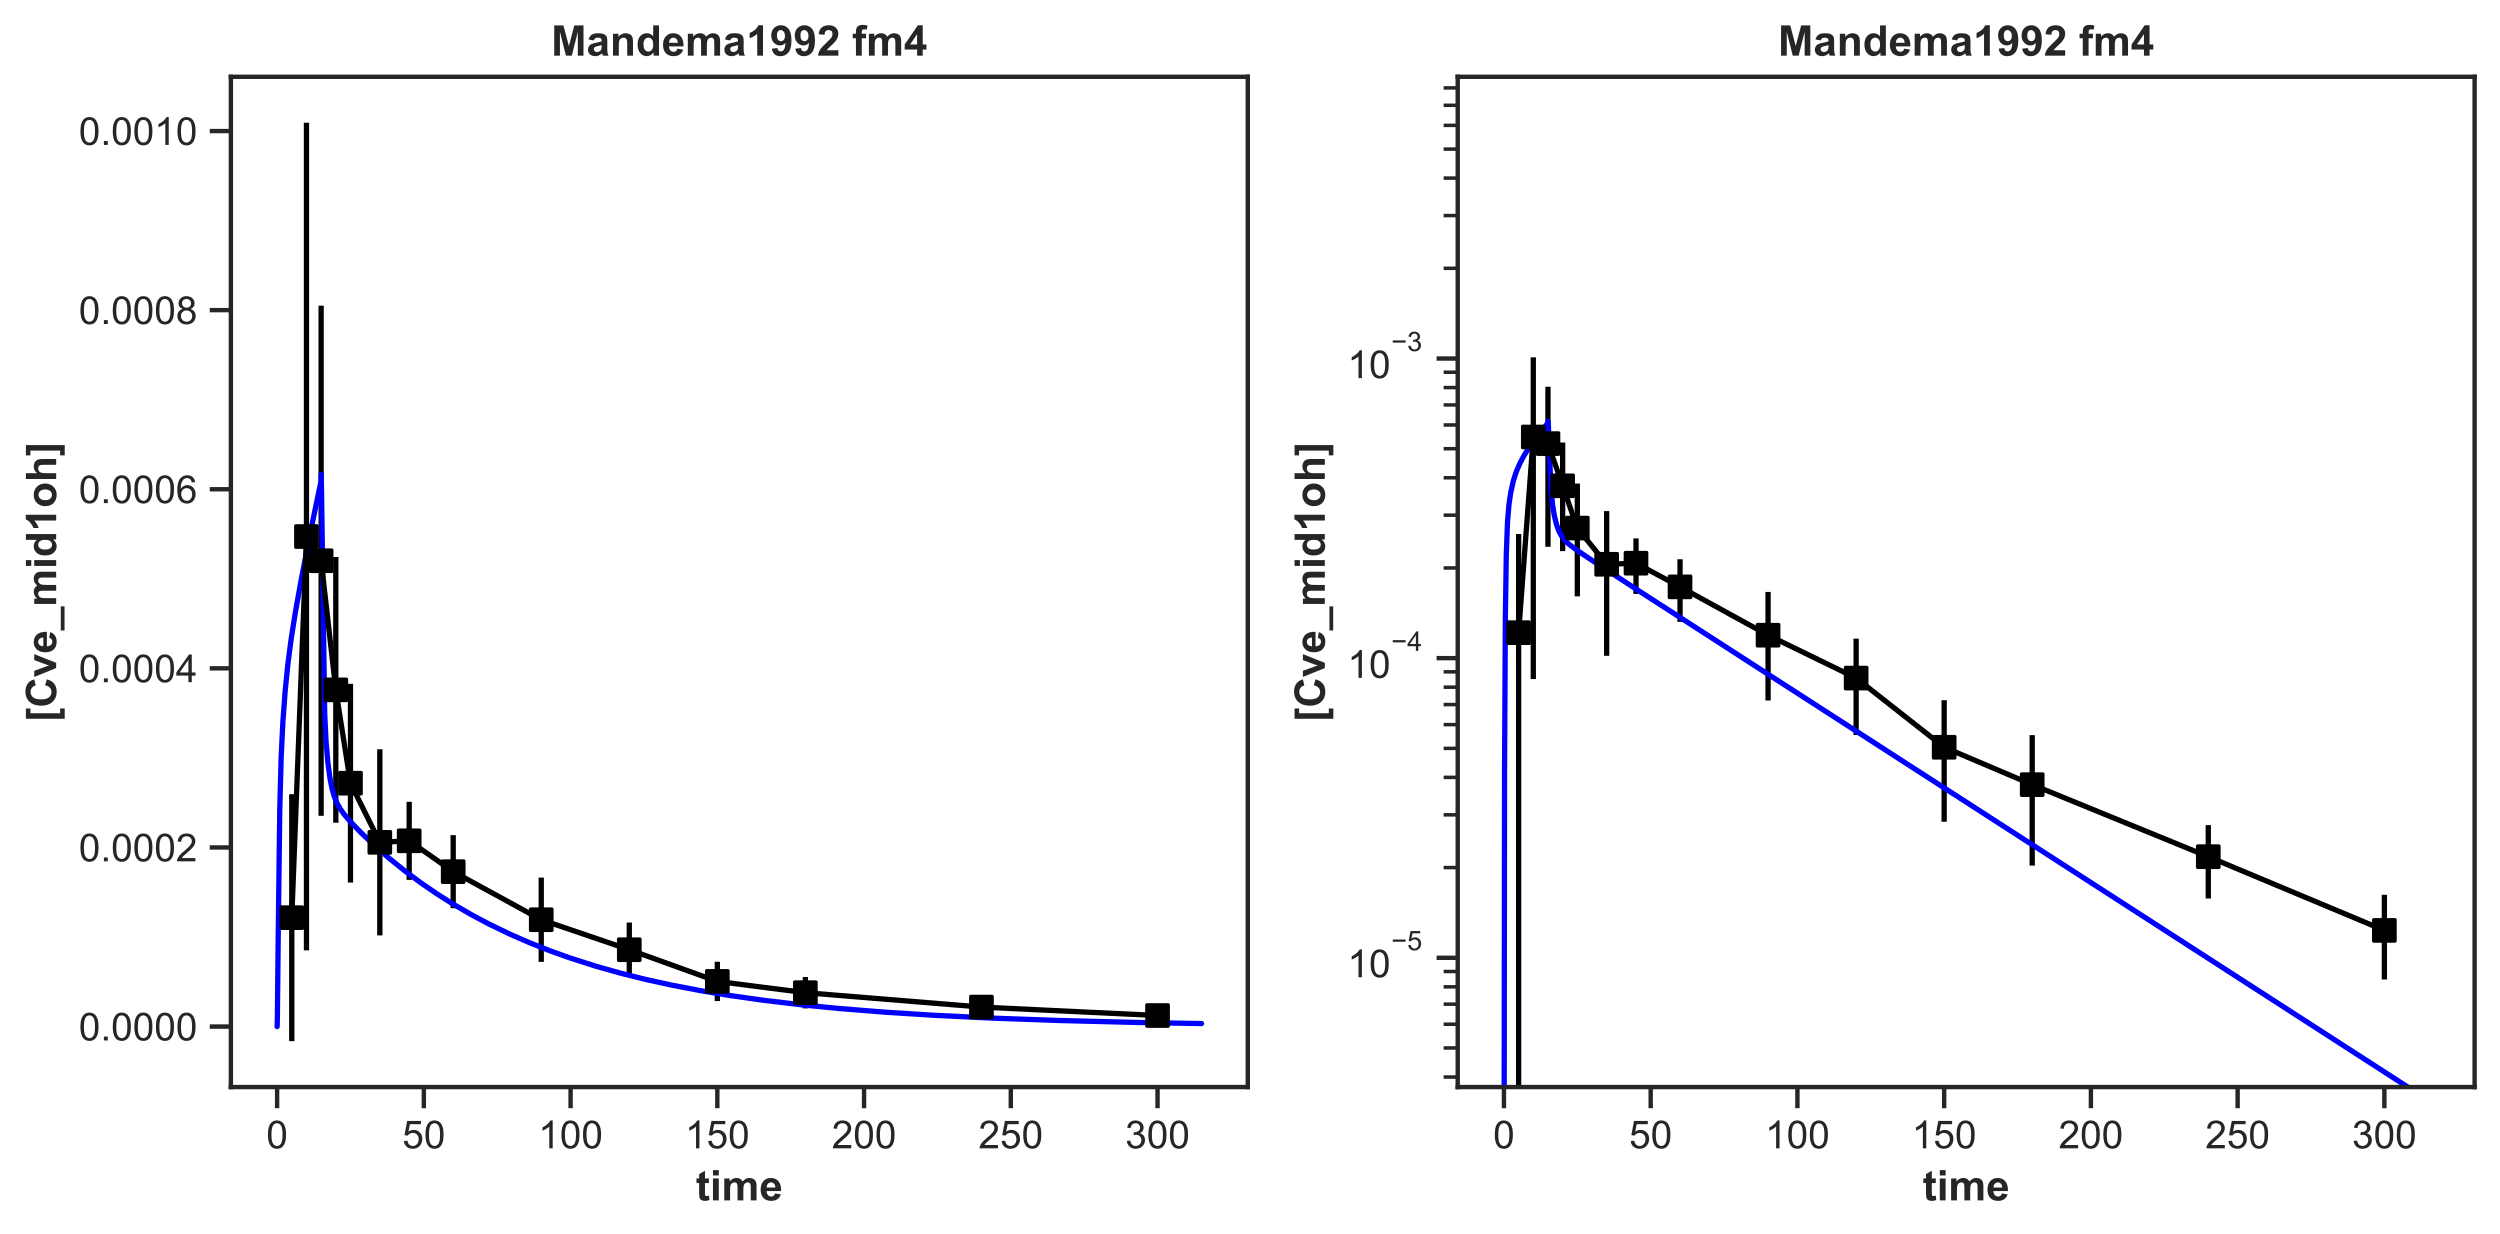 <?xml version="1.0" encoding="utf-8" standalone="no"?>
<!DOCTYPE svg PUBLIC "-//W3C//DTD SVG 1.1//EN"
  "http://www.w3.org/Graphics/SVG/1.1/DTD/svg11.dtd">
<!-- Created with matplotlib (https://matplotlib.org/) -->
<svg height="350.087pt" version="1.1" viewBox="0 0 709.184 350.087" width="709.184pt" xmlns="http://www.w3.org/2000/svg" xmlns:xlink="http://www.w3.org/1999/xlink">
 <defs>
  <style type="text/css">
*{stroke-linecap:butt;stroke-linejoin:round;}
  </style>
 </defs>
 <g id="figure_1">
  <g id="patch_1">
   <path d="M 0 350.087 
L 709.184 350.087 
L 709.184 0 
L 0 0 
z
" style="fill:#ffffff;"/>
  </g>
  <g id="axes_1">
   <g id="patch_2">
    <path d="M 65.497 308.369 
L 353.963 308.369 
L 353.963 21.789 
L 65.497 21.789 
z
" style="fill:#ffffff;"/>
   </g>
   <g id="matplotlib.axis_1">
    <g id="xtick_1">
     <g id="line2d_1">
      <defs>
       <path d="M 0 0 
L 0 6 
" id="m7fb8695f99" style="stroke:#262626;stroke-width:1.25;"/>
      </defs>
      <g>
       <use style="fill:#262626;stroke:#262626;stroke-width:1.25;" x="78.609" xlink:href="#m7fb8695f99" y="308.369"/>
      </g>
     </g>
     <g id="text_1">
      <!-- 0 -->
      <defs>
       <path d="M 4.156 35.297 
Q 4.156 48 6.766 55.734 
Q 9.375 63.484 14.516 67.672 
Q 19.672 71.875 27.484 71.875 
Q 33.25 71.875 37.594 69.547 
Q 41.938 67.234 44.766 62.859 
Q 47.609 58.5 49.219 52.219 
Q 50.828 45.953 50.828 35.297 
Q 50.828 22.703 48.234 14.969 
Q 45.656 7.234 40.5 3 
Q 35.359 -1.219 27.484 -1.219 
Q 17.141 -1.219 11.234 6.203 
Q 4.156 15.141 4.156 35.297 
z
M 13.188 35.297 
Q 13.188 17.672 17.312 11.828 
Q 21.438 6 27.484 6 
Q 33.547 6 37.672 11.859 
Q 41.797 17.719 41.797 35.297 
Q 41.797 52.984 37.672 58.781 
Q 33.547 64.594 27.391 64.594 
Q 21.344 64.594 17.719 59.469 
Q 13.188 52.938 13.188 35.297 
z
" id="ArialMT-48"/>
      </defs>
      <g style="fill:#262626;" transform="translate(75.551 325.743)scale(0.11 -0.11)">
       <use xlink:href="#ArialMT-48"/>
      </g>
     </g>
    </g>
    <g id="xtick_2">
     <g id="line2d_2">
      <g>
       <use style="fill:#262626;stroke:#262626;stroke-width:1.25;" x="120.235" xlink:href="#m7fb8695f99" y="308.369"/>
      </g>
     </g>
     <g id="text_2">
      <!-- 50 -->
      <defs>
       <path d="M 4.156 18.75 
L 13.375 19.531 
Q 14.406 12.797 18.141 9.391 
Q 21.875 6 27.156 6 
Q 33.5 6 37.891 10.781 
Q 42.281 15.578 42.281 23.484 
Q 42.281 31 38.062 35.344 
Q 33.844 39.703 27 39.703 
Q 22.75 39.703 19.328 37.766 
Q 15.922 35.844 13.969 32.766 
L 5.719 33.844 
L 12.641 70.609 
L 48.25 70.609 
L 48.25 62.203 
L 19.672 62.203 
L 15.828 42.969 
Q 22.266 47.469 29.344 47.469 
Q 38.719 47.469 45.156 40.969 
Q 51.609 34.469 51.609 24.266 
Q 51.609 14.547 45.953 7.469 
Q 39.062 -1.219 27.156 -1.219 
Q 17.391 -1.219 11.203 4.25 
Q 5.031 9.719 4.156 18.75 
z
" id="ArialMT-53"/>
      </defs>
      <g style="fill:#262626;" transform="translate(114.118 325.743)scale(0.11 -0.11)">
       <use xlink:href="#ArialMT-53"/>
       <use x="55.615" xlink:href="#ArialMT-48"/>
      </g>
     </g>
    </g>
    <g id="xtick_3">
     <g id="line2d_3">
      <g>
       <use style="fill:#262626;stroke:#262626;stroke-width:1.25;" x="161.861" xlink:href="#m7fb8695f99" y="308.369"/>
      </g>
     </g>
     <g id="text_3">
      <!-- 100 -->
      <defs>
       <path d="M 37.25 0 
L 28.469 0 
L 28.469 56 
Q 25.297 52.984 20.141 49.953 
Q 14.984 46.922 10.891 45.406 
L 10.891 53.906 
Q 18.266 57.375 23.781 62.297 
Q 29.297 67.234 31.594 71.875 
L 37.25 71.875 
z
" id="ArialMT-49"/>
      </defs>
      <g style="fill:#262626;" transform="translate(152.685 325.743)scale(0.11 -0.11)">
       <use xlink:href="#ArialMT-49"/>
       <use x="55.615" xlink:href="#ArialMT-48"/>
       <use x="111.23" xlink:href="#ArialMT-48"/>
      </g>
     </g>
    </g>
    <g id="xtick_4">
     <g id="line2d_4">
      <g>
       <use style="fill:#262626;stroke:#262626;stroke-width:1.25;" x="203.486" xlink:href="#m7fb8695f99" y="308.369"/>
      </g>
     </g>
     <g id="text_4">
      <!-- 150 -->
      <g style="fill:#262626;" transform="translate(194.311 325.743)scale(0.11 -0.11)">
       <use xlink:href="#ArialMT-49"/>
       <use x="55.615" xlink:href="#ArialMT-53"/>
       <use x="111.23" xlink:href="#ArialMT-48"/>
      </g>
     </g>
    </g>
    <g id="xtick_5">
     <g id="line2d_5">
      <g>
       <use style="fill:#262626;stroke:#262626;stroke-width:1.25;" x="245.112" xlink:href="#m7fb8695f99" y="308.369"/>
      </g>
     </g>
     <g id="text_5">
      <!-- 200 -->
      <defs>
       <path d="M 50.344 8.453 
L 50.344 0 
L 3.031 0 
Q 2.938 3.172 4.047 6.109 
Q 5.859 10.938 9.828 15.625 
Q 13.812 20.312 21.344 26.469 
Q 33.016 36.031 37.109 41.625 
Q 41.219 47.219 41.219 52.203 
Q 41.219 57.422 37.469 61 
Q 33.734 64.594 27.734 64.594 
Q 21.391 64.594 17.578 60.781 
Q 13.766 56.984 13.719 50.25 
L 4.688 51.172 
Q 5.609 61.281 11.656 66.578 
Q 17.719 71.875 27.938 71.875 
Q 38.234 71.875 44.234 66.156 
Q 50.25 60.453 50.25 52 
Q 50.25 47.703 48.484 43.547 
Q 46.734 39.406 42.656 34.812 
Q 38.578 30.219 29.109 22.219 
Q 21.188 15.578 18.938 13.203 
Q 16.703 10.844 15.234 8.453 
z
" id="ArialMT-50"/>
      </defs>
      <g style="fill:#262626;" transform="translate(235.936 325.743)scale(0.11 -0.11)">
       <use xlink:href="#ArialMT-50"/>
       <use x="55.615" xlink:href="#ArialMT-48"/>
       <use x="111.23" xlink:href="#ArialMT-48"/>
      </g>
     </g>
    </g>
    <g id="xtick_6">
     <g id="line2d_6">
      <g>
       <use style="fill:#262626;stroke:#262626;stroke-width:1.25;" x="286.737" xlink:href="#m7fb8695f99" y="308.369"/>
      </g>
     </g>
     <g id="text_6">
      <!-- 250 -->
      <g style="fill:#262626;" transform="translate(277.562 325.743)scale(0.11 -0.11)">
       <use xlink:href="#ArialMT-50"/>
       <use x="55.615" xlink:href="#ArialMT-53"/>
       <use x="111.23" xlink:href="#ArialMT-48"/>
      </g>
     </g>
    </g>
    <g id="xtick_7">
     <g id="line2d_7">
      <g>
       <use style="fill:#262626;stroke:#262626;stroke-width:1.25;" x="328.363" xlink:href="#m7fb8695f99" y="308.369"/>
      </g>
     </g>
     <g id="text_7">
      <!-- 300 -->
      <defs>
       <path d="M 4.203 18.891 
L 12.984 20.062 
Q 14.5 12.594 18.141 9.297 
Q 21.781 6 27 6 
Q 33.203 6 37.469 10.297 
Q 41.75 14.594 41.75 20.953 
Q 41.75 27 37.797 30.922 
Q 33.844 34.859 27.734 34.859 
Q 25.25 34.859 21.531 33.891 
L 22.516 41.609 
Q 23.391 41.5 23.922 41.5 
Q 29.547 41.5 34.031 44.422 
Q 38.531 47.359 38.531 53.469 
Q 38.531 58.297 35.25 61.469 
Q 31.984 64.656 26.812 64.656 
Q 21.688 64.656 18.266 61.422 
Q 14.844 58.203 13.875 51.766 
L 5.078 53.328 
Q 6.688 62.156 12.391 67.016 
Q 18.109 71.875 26.609 71.875 
Q 32.469 71.875 37.391 69.359 
Q 42.328 66.844 44.938 62.5 
Q 47.562 58.156 47.562 53.266 
Q 47.562 48.641 45.062 44.828 
Q 42.578 41.016 37.703 38.766 
Q 44.047 37.312 47.562 32.688 
Q 51.078 28.078 51.078 21.141 
Q 51.078 11.766 44.234 5.25 
Q 37.406 -1.266 26.953 -1.266 
Q 17.531 -1.266 11.297 4.344 
Q 5.078 9.969 4.203 18.891 
z
" id="ArialMT-51"/>
      </defs>
      <g style="fill:#262626;" transform="translate(319.187 325.743)scale(0.11 -0.11)">
       <use xlink:href="#ArialMT-51"/>
       <use x="55.615" xlink:href="#ArialMT-48"/>
       <use x="111.23" xlink:href="#ArialMT-48"/>
      </g>
     </g>
    </g>
    <g id="text_8">
     <!-- time -->
     <defs>
      <path d="M 30.953 51.859 
L 30.953 40.922 
L 21.578 40.922 
L 21.578 20.016 
Q 21.578 13.672 21.844 12.625 
Q 22.125 11.578 23.078 10.891 
Q 24.031 10.203 25.391 10.203 
Q 27.297 10.203 30.906 11.531 
L 32.078 0.875 
Q 27.297 -1.172 21.234 -1.172 
Q 17.531 -1.172 14.547 0.062 
Q 11.578 1.312 10.188 3.297 
Q 8.797 5.281 8.25 8.641 
Q 7.812 11.031 7.812 18.312 
L 7.812 40.922 
L 1.516 40.922 
L 1.516 51.859 
L 7.812 51.859 
L 7.812 62.156 
L 21.578 70.172 
L 21.578 51.859 
z
" id="Arial-BoldMT-116"/>
      <path d="M 7.172 58.891 
L 7.172 71.578 
L 20.906 71.578 
L 20.906 58.891 
z
M 7.172 0 
L 7.172 51.859 
L 20.906 51.859 
L 20.906 0 
z
" id="Arial-BoldMT-105"/>
      <path d="M 6.156 51.859 
L 18.797 51.859 
L 18.797 44.781 
Q 25.594 53.031 34.969 53.031 
Q 39.938 53.031 43.594 50.969 
Q 47.266 48.922 49.609 44.781 
Q 53.031 48.922 56.984 50.969 
Q 60.938 53.031 65.438 53.031 
Q 71.141 53.031 75.094 50.703 
Q 79.047 48.391 81 43.891 
Q 82.422 40.578 82.422 33.156 
L 82.422 0 
L 68.703 0 
L 68.703 29.641 
Q 68.703 37.359 67.281 39.594 
Q 65.375 42.531 61.422 42.531 
Q 58.547 42.531 56 40.766 
Q 53.469 39.016 52.344 35.625 
Q 51.219 32.234 51.219 24.906 
L 51.219 0 
L 37.5 0 
L 37.5 28.422 
Q 37.5 35.984 36.766 38.172 
Q 36.031 40.375 34.484 41.453 
Q 32.953 42.531 30.328 42.531 
Q 27.156 42.531 24.609 40.812 
Q 22.078 39.109 20.969 35.891 
Q 19.875 32.672 19.875 25.203 
L 19.875 0 
L 6.156 0 
z
" id="Arial-BoldMT-109"/>
      <path d="M 37.203 16.5 
L 50.875 14.203 
Q 48.25 6.688 42.547 2.75 
Q 36.859 -1.172 28.328 -1.172 
Q 14.797 -1.172 8.297 7.672 
Q 3.172 14.75 3.172 25.531 
Q 3.172 38.422 9.906 45.719 
Q 16.656 53.031 26.953 53.031 
Q 38.531 53.031 45.219 45.391 
Q 51.906 37.75 51.609 21.969 
L 17.234 21.969 
Q 17.391 15.875 20.562 12.469 
Q 23.734 9.078 28.469 9.078 
Q 31.688 9.078 33.875 10.828 
Q 36.078 12.594 37.203 16.5 
z
M 37.984 30.375 
Q 37.844 36.328 34.906 39.422 
Q 31.984 42.531 27.781 42.531 
Q 23.297 42.531 20.359 39.266 
Q 17.438 35.984 17.484 30.375 
z
" id="Arial-BoldMT-101"/>
     </defs>
     <g style="fill:#262626;" transform="translate(197.393 340.519)scale(0.12 -0.12)">
      <use xlink:href="#Arial-BoldMT-116"/>
      <use x="33.301" xlink:href="#Arial-BoldMT-105"/>
      <use x="61.084" xlink:href="#Arial-BoldMT-109"/>
      <use x="150" xlink:href="#Arial-BoldMT-101"/>
     </g>
    </g>
   </g>
   <g id="matplotlib.axis_2">
    <g id="ytick_1">
     <g id="line2d_8">
      <defs>
       <path d="M 0 0 
L -6 0 
" id="me07bb52267" style="stroke:#262626;stroke-width:1.25;"/>
      </defs>
      <g>
       <use style="fill:#262626;stroke:#262626;stroke-width:1.25;" x="65.497" xlink:href="#me07bb52267" y="291.21"/>
      </g>
     </g>
     <g id="text_9">
      <!-- 0.0000 -->
      <defs>
       <path d="M 9.078 0 
L 9.078 10.016 
L 19.094 10.016 
L 19.094 0 
z
" id="ArialMT-46"/>
      </defs>
      <g style="fill:#262626;" transform="translate(22.356 295.147)scale(0.11 -0.11)">
       <use xlink:href="#ArialMT-48"/>
       <use x="55.615" xlink:href="#ArialMT-46"/>
       <use x="83.398" xlink:href="#ArialMT-48"/>
       <use x="139.014" xlink:href="#ArialMT-48"/>
       <use x="194.629" xlink:href="#ArialMT-48"/>
       <use x="250.244" xlink:href="#ArialMT-48"/>
      </g>
     </g>
    </g>
    <g id="ytick_2">
     <g id="line2d_9">
      <g>
       <use style="fill:#262626;stroke:#262626;stroke-width:1.25;" x="65.497" xlink:href="#me07bb52267" y="240.402"/>
      </g>
     </g>
     <g id="text_10">
      <!-- 0.0002 -->
      <g style="fill:#262626;" transform="translate(22.356 244.339)scale(0.11 -0.11)">
       <use xlink:href="#ArialMT-48"/>
       <use x="55.615" xlink:href="#ArialMT-46"/>
       <use x="83.398" xlink:href="#ArialMT-48"/>
       <use x="139.014" xlink:href="#ArialMT-48"/>
       <use x="194.629" xlink:href="#ArialMT-48"/>
       <use x="250.244" xlink:href="#ArialMT-50"/>
      </g>
     </g>
    </g>
    <g id="ytick_3">
     <g id="line2d_10">
      <g>
       <use style="fill:#262626;stroke:#262626;stroke-width:1.25;" x="65.497" xlink:href="#me07bb52267" y="189.595"/>
      </g>
     </g>
     <g id="text_11">
      <!-- 0.0004 -->
      <defs>
       <path d="M 32.328 0 
L 32.328 17.141 
L 1.266 17.141 
L 1.266 25.203 
L 33.938 71.578 
L 41.109 71.578 
L 41.109 25.203 
L 50.781 25.203 
L 50.781 17.141 
L 41.109 17.141 
L 41.109 0 
z
M 32.328 25.203 
L 32.328 57.469 
L 9.906 25.203 
z
" id="ArialMT-52"/>
      </defs>
      <g style="fill:#262626;" transform="translate(22.356 193.531)scale(0.11 -0.11)">
       <use xlink:href="#ArialMT-48"/>
       <use x="55.615" xlink:href="#ArialMT-46"/>
       <use x="83.398" xlink:href="#ArialMT-48"/>
       <use x="139.014" xlink:href="#ArialMT-48"/>
       <use x="194.629" xlink:href="#ArialMT-48"/>
       <use x="250.244" xlink:href="#ArialMT-52"/>
      </g>
     </g>
    </g>
    <g id="ytick_4">
     <g id="line2d_11">
      <g>
       <use style="fill:#262626;stroke:#262626;stroke-width:1.25;" x="65.497" xlink:href="#me07bb52267" y="138.787"/>
      </g>
     </g>
     <g id="text_12">
      <!-- 0.0006 -->
      <defs>
       <path d="M 49.75 54.047 
L 41.016 53.375 
Q 39.844 58.547 37.703 60.891 
Q 34.125 64.656 28.906 64.656 
Q 24.703 64.656 21.531 62.312 
Q 17.391 59.281 14.984 53.469 
Q 12.594 47.656 12.5 36.922 
Q 15.672 41.75 20.266 44.094 
Q 24.859 46.438 29.891 46.438 
Q 38.672 46.438 44.844 39.969 
Q 51.031 33.5 51.031 23.25 
Q 51.031 16.5 48.125 10.719 
Q 45.219 4.938 40.141 1.859 
Q 35.062 -1.219 28.609 -1.219 
Q 17.625 -1.219 10.688 6.859 
Q 3.766 14.938 3.766 33.5 
Q 3.766 54.25 11.422 63.672 
Q 18.109 71.875 29.438 71.875 
Q 37.891 71.875 43.281 67.141 
Q 48.688 62.406 49.75 54.047 
z
M 13.875 23.188 
Q 13.875 18.656 15.797 14.5 
Q 17.719 10.359 21.188 8.172 
Q 24.656 6 28.469 6 
Q 34.031 6 38.031 10.484 
Q 42.047 14.984 42.047 22.703 
Q 42.047 30.125 38.078 34.391 
Q 34.125 38.672 28.125 38.672 
Q 22.172 38.672 18.016 34.391 
Q 13.875 30.125 13.875 23.188 
z
" id="ArialMT-54"/>
      </defs>
      <g style="fill:#262626;" transform="translate(22.356 142.724)scale(0.11 -0.11)">
       <use xlink:href="#ArialMT-48"/>
       <use x="55.615" xlink:href="#ArialMT-46"/>
       <use x="83.398" xlink:href="#ArialMT-48"/>
       <use x="139.014" xlink:href="#ArialMT-48"/>
       <use x="194.629" xlink:href="#ArialMT-48"/>
       <use x="250.244" xlink:href="#ArialMT-54"/>
      </g>
     </g>
    </g>
    <g id="ytick_5">
     <g id="line2d_12">
      <g>
       <use style="fill:#262626;stroke:#262626;stroke-width:1.25;" x="65.497" xlink:href="#me07bb52267" y="87.98"/>
      </g>
     </g>
     <g id="text_13">
      <!-- 0.0008 -->
      <defs>
       <path d="M 17.672 38.812 
Q 12.203 40.828 9.562 44.531 
Q 6.938 48.25 6.938 53.422 
Q 6.938 61.234 12.547 66.547 
Q 18.172 71.875 27.484 71.875 
Q 36.859 71.875 42.578 66.422 
Q 48.297 60.984 48.297 53.172 
Q 48.297 48.188 45.672 44.5 
Q 43.062 40.828 37.75 38.812 
Q 44.344 36.672 47.781 31.875 
Q 51.219 27.094 51.219 20.453 
Q 51.219 11.281 44.719 5.031 
Q 38.234 -1.219 27.641 -1.219 
Q 17.047 -1.219 10.547 5.047 
Q 4.047 11.328 4.047 20.703 
Q 4.047 27.688 7.594 32.391 
Q 11.141 37.109 17.672 38.812 
z
M 15.922 53.719 
Q 15.922 48.641 19.188 45.406 
Q 22.469 42.188 27.688 42.188 
Q 32.766 42.188 36.016 45.375 
Q 39.266 48.578 39.266 53.219 
Q 39.266 58.062 35.906 61.359 
Q 32.562 64.656 27.594 64.656 
Q 22.562 64.656 19.234 61.422 
Q 15.922 58.203 15.922 53.719 
z
M 13.094 20.656 
Q 13.094 16.891 14.875 13.375 
Q 16.656 9.859 20.172 7.922 
Q 23.688 6 27.734 6 
Q 34.031 6 38.125 10.047 
Q 42.234 14.109 42.234 20.359 
Q 42.234 26.703 38.016 30.859 
Q 33.797 35.016 27.438 35.016 
Q 21.234 35.016 17.156 30.906 
Q 13.094 26.812 13.094 20.656 
z
" id="ArialMT-56"/>
      </defs>
      <g style="fill:#262626;" transform="translate(22.356 91.916)scale(0.11 -0.11)">
       <use xlink:href="#ArialMT-48"/>
       <use x="55.615" xlink:href="#ArialMT-46"/>
       <use x="83.398" xlink:href="#ArialMT-48"/>
       <use x="139.014" xlink:href="#ArialMT-48"/>
       <use x="194.629" xlink:href="#ArialMT-48"/>
       <use x="250.244" xlink:href="#ArialMT-56"/>
      </g>
     </g>
    </g>
    <g id="ytick_6">
     <g id="line2d_13">
      <g>
       <use style="fill:#262626;stroke:#262626;stroke-width:1.25;" x="65.497" xlink:href="#me07bb52267" y="37.172"/>
      </g>
     </g>
     <g id="text_14">
      <!-- 0.0010 -->
      <g style="fill:#262626;" transform="translate(22.356 41.109)scale(0.11 -0.11)">
       <use xlink:href="#ArialMT-48"/>
       <use x="55.615" xlink:href="#ArialMT-46"/>
       <use x="83.398" xlink:href="#ArialMT-48"/>
       <use x="139.014" xlink:href="#ArialMT-48"/>
       <use x="194.629" xlink:href="#ArialMT-49"/>
       <use x="250.244" xlink:href="#ArialMT-48"/>
      </g>
     </g>
    </g>
    <g id="text_15">
     <!-- [Cve_mid1oh] -->
     <defs>
      <path d="M 7.125 -20.172 
L 7.125 71.578 
L 31.453 71.578 
L 31.453 60.797 
L 20.172 60.797 
L 20.172 -9.375 
L 31.453 -9.375 
L 31.453 -20.172 
z
" id="Arial-BoldMT-91"/>
      <path d="M 53.078 26.312 
L 67.094 21.875 
Q 63.875 10.156 56.375 4.469 
Q 48.875 -1.219 37.359 -1.219 
Q 23.094 -1.219 13.906 8.516 
Q 4.734 18.266 4.734 35.156 
Q 4.734 53.031 13.953 62.906 
Q 23.188 72.797 38.234 72.797 
Q 51.375 72.797 59.578 65.047 
Q 64.453 60.453 66.891 51.859 
L 52.594 48.438 
Q 51.312 54 47.281 57.219 
Q 43.266 60.453 37.5 60.453 
Q 29.547 60.453 24.578 54.734 
Q 19.625 49.031 19.625 36.234 
Q 19.625 22.656 24.5 16.891 
Q 29.391 11.141 37.203 11.141 
Q 42.969 11.141 47.109 14.797 
Q 51.266 18.453 53.078 26.312 
z
" id="Arial-BoldMT-67"/>
      <path d="M 21.438 0 
L 0.531 51.859 
L 14.938 51.859 
L 24.703 25.391 
L 27.547 16.547 
Q 28.656 19.922 28.953 21 
Q 29.641 23.188 30.422 25.391 
L 40.281 51.859 
L 54.391 51.859 
L 33.797 0 
z
" id="Arial-BoldMT-118"/>
      <path d="M -0.922 -19.781 
L -0.922 -10.891 
L 56.109 -10.891 
L 56.109 -19.781 
z
" id="Arial-BoldMT-95"/>
      <path d="M 54.734 0 
L 42 0 
L 42 7.625 
Q 38.812 3.172 34.484 1 
Q 30.172 -1.172 25.781 -1.172 
Q 16.844 -1.172 10.469 6.031 
Q 4.109 13.234 4.109 26.125 
Q 4.109 39.312 10.297 46.172 
Q 16.5 53.031 25.984 53.031 
Q 34.672 53.031 41.016 45.797 
L 41.016 71.578 
L 54.734 71.578 
z
M 18.109 27.047 
Q 18.109 18.75 20.406 15.047 
Q 23.734 9.672 29.688 9.672 
Q 34.422 9.672 37.734 13.688 
Q 41.062 17.719 41.062 25.734 
Q 41.062 34.672 37.844 38.594 
Q 34.625 42.531 29.594 42.531 
Q 24.703 42.531 21.406 38.641 
Q 18.109 34.766 18.109 27.047 
z
" id="Arial-BoldMT-100"/>
      <path d="M 39.359 0 
L 25.641 0 
L 25.641 51.703 
Q 18.109 44.672 7.906 41.312 
L 7.906 53.766 
Q 13.281 55.516 19.578 60.422 
Q 25.875 65.328 28.219 71.875 
L 39.359 71.875 
z
" id="Arial-BoldMT-49"/>
      <path d="M 4 26.656 
Q 4 33.5 7.375 39.891 
Q 10.75 46.297 16.922 49.656 
Q 23.094 53.031 30.719 53.031 
Q 42.484 53.031 50 45.391 
Q 57.516 37.75 57.516 26.078 
Q 57.516 14.312 49.922 6.562 
Q 42.328 -1.172 30.812 -1.172 
Q 23.688 -1.172 17.219 2.047 
Q 10.75 5.281 7.375 11.5 
Q 4 17.719 4 26.656 
z
M 18.062 25.922 
Q 18.062 18.219 21.719 14.109 
Q 25.391 10.016 30.766 10.016 
Q 36.141 10.016 39.766 14.109 
Q 43.406 18.219 43.406 26.031 
Q 43.406 33.641 39.766 37.734 
Q 36.141 41.844 30.766 41.844 
Q 25.391 41.844 21.719 37.734 
Q 18.062 33.641 18.062 25.922 
z
" id="Arial-BoldMT-111"/>
      <path d="M 20.844 71.578 
L 20.844 45.266 
Q 27.484 53.031 36.719 53.031 
Q 41.453 53.031 45.266 51.266 
Q 49.078 49.516 51 46.781 
Q 52.938 44.047 53.641 40.719 
Q 54.344 37.406 54.344 30.422 
L 54.344 0 
L 40.625 0 
L 40.625 27.391 
Q 40.625 35.547 39.844 37.734 
Q 39.062 39.938 37.078 41.234 
Q 35.109 42.531 32.125 42.531 
Q 28.719 42.531 26.031 40.859 
Q 23.344 39.203 22.094 35.859 
Q 20.844 32.516 20.844 25.984 
L 20.844 0 
L 7.125 0 
L 7.125 71.578 
z
" id="Arial-BoldMT-104"/>
      <path d="M 26.172 71.578 
L 26.172 -20.172 
L 1.859 -20.172 
L 1.859 -9.375 
L 13.141 -9.375 
L 13.141 60.891 
L 1.859 60.891 
L 1.859 71.578 
z
" id="Arial-BoldMT-93"/>
     </defs>
     <g style="fill:#262626;" transform="translate(15.936 204.751)rotate(-90)scale(0.12 -0.12)">
      <use xlink:href="#Arial-BoldMT-91"/>
      <use x="33.301" xlink:href="#Arial-BoldMT-67"/>
      <use x="105.518" xlink:href="#Arial-BoldMT-118"/>
      <use x="161.133" xlink:href="#Arial-BoldMT-101"/>
      <use x="216.748" xlink:href="#Arial-BoldMT-95"/>
      <use x="272.363" xlink:href="#Arial-BoldMT-109"/>
      <use x="361.279" xlink:href="#Arial-BoldMT-105"/>
      <use x="389.062" xlink:href="#Arial-BoldMT-100"/>
      <use x="450.146" xlink:href="#Arial-BoldMT-49"/>
      <use x="505.762" xlink:href="#Arial-BoldMT-111"/>
      <use x="566.846" xlink:href="#Arial-BoldMT-104"/>
      <use x="627.93" xlink:href="#Arial-BoldMT-93"/>
     </g>
    </g>
   </g>
   <g id="LineCollection_1">
    <path clip-path="url(#p196d36707d)" d="M 82.772 295.343 
L 82.772 225.289 
" style="fill:none;stroke:#000000;stroke-width:1.5;"/>
    <path clip-path="url(#p196d36707d)" d="M 86.935 269.583 
L 86.935 34.816 
" style="fill:none;stroke:#000000;stroke-width:1.5;"/>
    <path clip-path="url(#p196d36707d)" d="M 91.097 231.425 
L 91.097 86.719 
" style="fill:none;stroke:#000000;stroke-width:1.5;"/>
    <path clip-path="url(#p196d36707d)" d="M 95.26 233.392 
L 95.26 157.998 
" style="fill:none;stroke:#000000;stroke-width:1.5;"/>
    <path clip-path="url(#p196d36707d)" d="M 99.422 250.355 
L 99.422 193.983 
" style="fill:none;stroke:#000000;stroke-width:1.5;"/>
    <path clip-path="url(#p196d36707d)" d="M 107.747 265.349 
L 107.747 212.54 
" style="fill:none;stroke:#000000;stroke-width:1.5;"/>
    <path clip-path="url(#p196d36707d)" d="M 116.072 249.591 
L 116.072 227.444 
" style="fill:none;stroke:#000000;stroke-width:1.5;"/>
    <path clip-path="url(#p196d36707d)" d="M 128.56 257.63 
L 128.56 236.905 
" style="fill:none;stroke:#000000;stroke-width:1.5;"/>
    <path clip-path="url(#p196d36707d)" d="M 153.535 272.865 
L 153.535 248.947 
" style="fill:none;stroke:#000000;stroke-width:1.5;"/>
    <path clip-path="url(#p196d36707d)" d="M 178.511 277.132 
L 178.511 261.692 
" style="fill:none;stroke:#000000;stroke-width:1.5;"/>
    <path clip-path="url(#p196d36707d)" d="M 203.486 283.982 
L 203.486 272.822 
" style="fill:none;stroke:#000000;stroke-width:1.5;"/>
    <path clip-path="url(#p196d36707d)" d="M 228.462 286.052 
L 228.462 277.149 
" style="fill:none;stroke:#000000;stroke-width:1.5;"/>
    <path clip-path="url(#p196d36707d)" d="M 278.412 287.203 
L 278.412 284.168 
" style="fill:none;stroke:#000000;stroke-width:1.5;"/>
    <path clip-path="url(#p196d36707d)" d="M 328.363 289.059 
L 328.363 287.089 
" style="fill:none;stroke:#000000;stroke-width:1.5;"/>
   </g>
   <g id="line2d_14">
    <path clip-path="url(#p196d36707d)" d="M 78.609 291.21 
L 78.623 291.107 
L 78.687 288.411 
L 78.916 265.955 
L 79.362 229.72 
L 79.758 214.689 
L 80.255 204.666 
L 80.888 196.107 
L 81.661 188.399 
L 82.621 181.056 
L 83.832 173.447 
L 85.589 163.704 
L 88.655 148.092 
L 91.097 136.383 
L 91.102 134.557 
L 91.205 139.104 
L 92.114 202.519 
L 92.498 210.425 
L 93.005 216.292 
L 93.622 220.868 
L 94.21 223.806 
L 94.817 225.917 
L 95.576 227.781 
L 96.563 229.528 
L 97.643 231.026 
L 99.426 233.115 
L 102.426 236.224 
L 106.026 239.644 
L 110.34 243.424 
L 114.678 246.929 
L 119.398 250.443 
L 123.877 253.516 
L 128.435 256.404 
L 133.667 259.447 
L 138.732 262.138 
L 144.447 264.903 
L 150.163 267.403 
L 155.878 269.667 
L 161.593 271.715 
L 168.967 274.074 
L 176.094 276.08 
L 183.22 277.852 
L 190.347 279.417 
L 198.662 281.012 
L 206.976 282.392 
L 216.479 283.741 
L 227.169 285.014 
L 237.859 286.07 
L 250.924 287.12 
L 265.178 288.022 
L 281.807 288.826 
L 300.812 289.499 
L 322.192 290.033 
L 340.851 290.361 
L 340.851 290.361 
" style="fill:none;stroke:#0000ff;stroke-linecap:round;stroke-width:1.5;"/>
   </g>
   <g id="line2d_15">
    <path clip-path="url(#p196d36707d)" d="M 82.772 260.316 
L 86.935 152.199 
L 91.097 159.072 
L 95.26 195.695 
L 99.422 222.169 
L 107.747 238.944 
L 116.072 238.517 
L 128.56 247.267 
L 153.535 260.906 
L 178.511 269.412 
L 203.486 278.402 
L 228.462 281.601 
L 278.412 285.686 
L 328.363 288.074 
" style="fill:none;stroke:#000000;stroke-linecap:round;stroke-width:1.5;"/>
    <defs>
     <path d="M -3 3 
L 3 3 
L 3 -3 
L -3 -3 
z
" id="m9e66fc2625" style="stroke:#000000;stroke-linejoin:miter;"/>
    </defs>
    <g clip-path="url(#p196d36707d)">
     <use style="stroke:#000000;stroke-linejoin:miter;" x="82.772" xlink:href="#m9e66fc2625" y="260.316"/>
     <use style="stroke:#000000;stroke-linejoin:miter;" x="86.935" xlink:href="#m9e66fc2625" y="152.199"/>
     <use style="stroke:#000000;stroke-linejoin:miter;" x="91.097" xlink:href="#m9e66fc2625" y="159.072"/>
     <use style="stroke:#000000;stroke-linejoin:miter;" x="95.26" xlink:href="#m9e66fc2625" y="195.695"/>
     <use style="stroke:#000000;stroke-linejoin:miter;" x="99.422" xlink:href="#m9e66fc2625" y="222.169"/>
     <use style="stroke:#000000;stroke-linejoin:miter;" x="107.747" xlink:href="#m9e66fc2625" y="238.944"/>
     <use style="stroke:#000000;stroke-linejoin:miter;" x="116.072" xlink:href="#m9e66fc2625" y="238.517"/>
     <use style="stroke:#000000;stroke-linejoin:miter;" x="128.56" xlink:href="#m9e66fc2625" y="247.267"/>
     <use style="stroke:#000000;stroke-linejoin:miter;" x="153.535" xlink:href="#m9e66fc2625" y="260.906"/>
     <use style="stroke:#000000;stroke-linejoin:miter;" x="178.511" xlink:href="#m9e66fc2625" y="269.412"/>
     <use style="stroke:#000000;stroke-linejoin:miter;" x="203.486" xlink:href="#m9e66fc2625" y="278.402"/>
     <use style="stroke:#000000;stroke-linejoin:miter;" x="228.462" xlink:href="#m9e66fc2625" y="281.601"/>
     <use style="stroke:#000000;stroke-linejoin:miter;" x="278.412" xlink:href="#m9e66fc2625" y="285.686"/>
     <use style="stroke:#000000;stroke-linejoin:miter;" x="328.363" xlink:href="#m9e66fc2625" y="288.074"/>
    </g>
   </g>
   <g id="patch_3">
    <path d="M 65.497 308.369 
L 65.497 21.789 
" style="fill:none;stroke:#262626;stroke-linecap:square;stroke-linejoin:miter;stroke-width:1.25;"/>
   </g>
   <g id="patch_4">
    <path d="M 353.963 308.369 
L 353.963 21.789 
" style="fill:none;stroke:#262626;stroke-linecap:square;stroke-linejoin:miter;stroke-width:1.25;"/>
   </g>
   <g id="patch_5">
    <path d="M 65.497 308.369 
L 353.963 308.369 
" style="fill:none;stroke:#262626;stroke-linecap:square;stroke-linejoin:miter;stroke-width:1.25;"/>
   </g>
   <g id="patch_6">
    <path d="M 65.497 21.789 
L 353.963 21.789 
" style="fill:none;stroke:#262626;stroke-linecap:square;stroke-linejoin:miter;stroke-width:1.25;"/>
   </g>
   <g id="text_16">
    <!-- Mandema1992 fm4 -->
    <defs>
     <path d="M 7.078 0 
L 7.078 71.578 
L 28.719 71.578 
L 41.703 22.75 
L 54.547 71.578 
L 76.219 71.578 
L 76.219 0 
L 62.797 0 
L 62.797 56.344 
L 48.578 0 
L 34.672 0 
L 20.516 56.344 
L 20.516 0 
z
" id="Arial-BoldMT-77"/>
     <path d="M 17.438 36.031 
L 4.984 38.281 
Q 7.078 45.797 12.203 49.406 
Q 17.328 53.031 27.438 53.031 
Q 36.625 53.031 41.109 50.859 
Q 45.609 48.688 47.438 45.344 
Q 49.266 42 49.266 33.062 
L 49.125 17.047 
Q 49.125 10.203 49.781 6.953 
Q 50.438 3.719 52.25 0 
L 38.672 0 
Q 38.141 1.375 37.359 4.047 
Q 37.016 5.281 36.859 5.672 
Q 33.344 2.25 29.344 0.531 
Q 25.344 -1.172 20.797 -1.172 
Q 12.797 -1.172 8.172 3.172 
Q 3.562 7.516 3.562 14.156 
Q 3.562 18.562 5.656 22 
Q 7.766 25.438 11.547 27.266 
Q 15.328 29.109 22.469 30.469 
Q 32.078 32.281 35.797 33.844 
L 35.797 35.203 
Q 35.797 39.156 33.844 40.844 
Q 31.891 42.531 26.469 42.531 
Q 22.797 42.531 20.75 41.094 
Q 18.703 39.656 17.438 36.031 
z
M 35.797 24.906 
Q 33.156 24.031 27.438 22.797 
Q 21.734 21.578 19.969 20.406 
Q 17.281 18.5 17.281 15.578 
Q 17.281 12.703 19.422 10.594 
Q 21.578 8.5 24.906 8.5 
Q 28.609 8.5 31.984 10.938 
Q 34.469 12.797 35.25 15.484 
Q 35.797 17.234 35.797 22.172 
z
" id="Arial-BoldMT-97"/>
     <path d="M 54.344 0 
L 40.625 0 
L 40.625 26.469 
Q 40.625 34.859 39.75 37.328 
Q 38.875 39.797 36.891 41.156 
Q 34.906 42.531 32.125 42.531 
Q 28.562 42.531 25.734 40.578 
Q 22.906 38.625 21.844 35.391 
Q 20.797 32.172 20.797 23.484 
L 20.797 0 
L 7.078 0 
L 7.078 51.859 
L 19.828 51.859 
L 19.828 44.234 
Q 26.609 53.031 36.922 53.031 
Q 41.453 53.031 45.203 51.391 
Q 48.969 49.75 50.891 47.203 
Q 52.828 44.672 53.578 41.453 
Q 54.344 38.234 54.344 32.234 
z
" id="Arial-BoldMT-110"/>
     <path d="M 4.547 16.547 
L 17.828 18.016 
Q 18.312 13.969 20.359 12.016 
Q 22.406 10.062 25.781 10.062 
Q 30.031 10.062 33 13.969 
Q 35.984 17.875 36.812 30.172 
Q 31.641 24.172 23.875 24.172 
Q 15.438 24.172 9.297 30.688 
Q 3.172 37.203 3.172 47.656 
Q 3.172 58.547 9.641 65.203 
Q 16.109 71.875 26.125 71.875 
Q 37.016 71.875 44 63.453 
Q 50.984 55.031 50.984 35.75 
Q 50.984 16.109 43.703 7.422 
Q 36.422 -1.266 24.75 -1.266 
Q 16.359 -1.266 11.172 3.203 
Q 6 7.672 4.547 16.547 
z
M 35.594 46.531 
Q 35.594 53.172 32.547 56.828 
Q 29.5 60.5 25.484 60.5 
Q 21.688 60.5 19.172 57.5 
Q 16.656 54.5 16.656 47.656 
Q 16.656 40.719 19.391 37.469 
Q 22.125 34.234 26.219 34.234 
Q 30.172 34.234 32.875 37.359 
Q 35.594 40.484 35.594 46.531 
z
" id="Arial-BoldMT-57"/>
     <path d="M 50.594 12.75 
L 50.594 0 
L 2.484 0 
Q 3.266 7.234 7.172 13.703 
Q 11.078 20.172 22.609 30.859 
Q 31.891 39.5 33.984 42.578 
Q 36.812 46.828 36.812 50.984 
Q 36.812 55.562 34.344 58.031 
Q 31.891 60.5 27.547 60.5 
Q 23.25 60.5 20.703 57.906 
Q 18.172 55.328 17.781 49.312 
L 4.109 50.688 
Q 5.328 62.016 11.766 66.938 
Q 18.219 71.875 27.875 71.875 
Q 38.484 71.875 44.531 66.156 
Q 50.594 60.453 50.594 51.953 
Q 50.594 47.125 48.859 42.75 
Q 47.125 38.375 43.359 33.594 
Q 40.875 30.422 34.375 24.453 
Q 27.875 18.5 26.141 16.547 
Q 24.422 14.594 23.344 12.75 
z
" id="Arial-BoldMT-50"/>
     <path id="Arial-BoldMT-32"/>
     <path d="M 1.172 51.859 
L 8.797 51.859 
L 8.797 55.766 
Q 8.797 62.312 10.188 65.531 
Q 11.578 68.75 15.312 70.766 
Q 19.047 72.797 24.75 72.797 
Q 30.609 72.797 36.234 71.047 
L 34.375 61.469 
Q 31.109 62.25 28.078 62.25 
Q 25.094 62.25 23.797 60.859 
Q 22.516 59.469 22.516 55.516 
L 22.516 51.859 
L 32.766 51.859 
L 32.766 41.062 
L 22.516 41.062 
L 22.516 0 
L 8.797 0 
L 8.797 41.062 
L 1.172 41.062 
z
" id="Arial-BoldMT-102"/>
     <path d="M 31.156 0 
L 31.156 14.406 
L 1.859 14.406 
L 1.859 26.422 
L 32.906 71.875 
L 44.438 71.875 
L 44.438 26.469 
L 53.328 26.469 
L 53.328 14.406 
L 44.438 14.406 
L 44.438 0 
z
M 31.156 26.469 
L 31.156 50.922 
L 14.703 26.469 
z
" id="Arial-BoldMT-52"/>
    </defs>
    <g style="fill:#262626;" transform="translate(156.375 15.789)scale(0.12 -0.12)">
     <use xlink:href="#Arial-BoldMT-77"/>
     <use x="83.301" xlink:href="#Arial-BoldMT-97"/>
     <use x="138.916" xlink:href="#Arial-BoldMT-110"/>
     <use x="200" xlink:href="#Arial-BoldMT-100"/>
     <use x="261.084" xlink:href="#Arial-BoldMT-101"/>
     <use x="316.699" xlink:href="#Arial-BoldMT-109"/>
     <use x="405.615" xlink:href="#Arial-BoldMT-97"/>
     <use x="461.23" xlink:href="#Arial-BoldMT-49"/>
     <use x="516.846" xlink:href="#Arial-BoldMT-57"/>
     <use x="572.461" xlink:href="#Arial-BoldMT-57"/>
     <use x="628.076" xlink:href="#Arial-BoldMT-50"/>
     <use x="683.691" xlink:href="#Arial-BoldMT-32"/>
     <use x="711.475" xlink:href="#Arial-BoldMT-102"/>
     <use x="744.775" xlink:href="#Arial-BoldMT-109"/>
     <use x="833.691" xlink:href="#Arial-BoldMT-52"/>
    </g>
   </g>
  </g>
  <g id="axes_2">
   <g id="patch_7">
    <path d="M 413.518 308.369 
L 701.984 308.369 
L 701.984 21.789 
L 413.518 21.789 
z
" style="fill:#ffffff;"/>
   </g>
   <g id="matplotlib.axis_3">
    <g id="xtick_8">
     <g id="line2d_16">
      <g>
       <use style="fill:#262626;stroke:#262626;stroke-width:1.25;" x="426.63" xlink:href="#m7fb8695f99" y="308.369"/>
      </g>
     </g>
     <g id="text_17">
      <!-- 0 -->
      <g style="fill:#262626;" transform="translate(423.572 325.743)scale(0.11 -0.11)">
       <use xlink:href="#ArialMT-48"/>
      </g>
     </g>
    </g>
    <g id="xtick_9">
     <g id="line2d_17">
      <g>
       <use style="fill:#262626;stroke:#262626;stroke-width:1.25;" x="468.256" xlink:href="#m7fb8695f99" y="308.369"/>
      </g>
     </g>
     <g id="text_18">
      <!-- 50 -->
      <g style="fill:#262626;" transform="translate(462.139 325.743)scale(0.11 -0.11)">
       <use xlink:href="#ArialMT-53"/>
       <use x="55.615" xlink:href="#ArialMT-48"/>
      </g>
     </g>
    </g>
    <g id="xtick_10">
     <g id="line2d_18">
      <g>
       <use style="fill:#262626;stroke:#262626;stroke-width:1.25;" x="509.881" xlink:href="#m7fb8695f99" y="308.369"/>
      </g>
     </g>
     <g id="text_19">
      <!-- 100 -->
      <g style="fill:#262626;" transform="translate(500.706 325.743)scale(0.11 -0.11)">
       <use xlink:href="#ArialMT-49"/>
       <use x="55.615" xlink:href="#ArialMT-48"/>
       <use x="111.23" xlink:href="#ArialMT-48"/>
      </g>
     </g>
    </g>
    <g id="xtick_11">
     <g id="line2d_19">
      <g>
       <use style="fill:#262626;stroke:#262626;stroke-width:1.25;" x="551.507" xlink:href="#m7fb8695f99" y="308.369"/>
      </g>
     </g>
     <g id="text_20">
      <!-- 150 -->
      <g style="fill:#262626;" transform="translate(542.332 325.743)scale(0.11 -0.11)">
       <use xlink:href="#ArialMT-49"/>
       <use x="55.615" xlink:href="#ArialMT-53"/>
       <use x="111.23" xlink:href="#ArialMT-48"/>
      </g>
     </g>
    </g>
    <g id="xtick_12">
     <g id="line2d_20">
      <g>
       <use style="fill:#262626;stroke:#262626;stroke-width:1.25;" x="593.133" xlink:href="#m7fb8695f99" y="308.369"/>
      </g>
     </g>
     <g id="text_21">
      <!-- 200 -->
      <g style="fill:#262626;" transform="translate(583.957 325.743)scale(0.11 -0.11)">
       <use xlink:href="#ArialMT-50"/>
       <use x="55.615" xlink:href="#ArialMT-48"/>
       <use x="111.23" xlink:href="#ArialMT-48"/>
      </g>
     </g>
    </g>
    <g id="xtick_13">
     <g id="line2d_21">
      <g>
       <use style="fill:#262626;stroke:#262626;stroke-width:1.25;" x="634.758" xlink:href="#m7fb8695f99" y="308.369"/>
      </g>
     </g>
     <g id="text_22">
      <!-- 250 -->
      <g style="fill:#262626;" transform="translate(625.583 325.743)scale(0.11 -0.11)">
       <use xlink:href="#ArialMT-50"/>
       <use x="55.615" xlink:href="#ArialMT-53"/>
       <use x="111.23" xlink:href="#ArialMT-48"/>
      </g>
     </g>
    </g>
    <g id="xtick_14">
     <g id="line2d_22">
      <g>
       <use style="fill:#262626;stroke:#262626;stroke-width:1.25;" x="676.384" xlink:href="#m7fb8695f99" y="308.369"/>
      </g>
     </g>
     <g id="text_23">
      <!-- 300 -->
      <g style="fill:#262626;" transform="translate(667.208 325.743)scale(0.11 -0.11)">
       <use xlink:href="#ArialMT-51"/>
       <use x="55.615" xlink:href="#ArialMT-48"/>
       <use x="111.23" xlink:href="#ArialMT-48"/>
      </g>
     </g>
    </g>
    <g id="text_24">
     <!-- time -->
     <g style="fill:#262626;" transform="translate(545.414 340.519)scale(0.12 -0.12)">
      <use xlink:href="#Arial-BoldMT-116"/>
      <use x="33.301" xlink:href="#Arial-BoldMT-105"/>
      <use x="61.084" xlink:href="#Arial-BoldMT-109"/>
      <use x="150" xlink:href="#Arial-BoldMT-101"/>
     </g>
    </g>
   </g>
   <g id="matplotlib.axis_4">
    <g id="ytick_7">
     <g id="line2d_23">
      <g>
       <use style="fill:#262626;stroke:#262626;stroke-width:1.25;" x="413.518" xlink:href="#me07bb52267" y="271.696"/>
      </g>
     </g>
     <g id="text_25">
      <!-- $\mathdefault{10^{-5}}$ -->
      <defs>
       <path d="M 52.828 31.203 
L 5.562 31.203 
L 5.562 39.406 
L 52.828 39.406 
z
" id="ArialMT-8722"/>
      </defs>
      <g style="fill:#262626;" transform="translate(382.238 277.313)scale(0.11 -0.11)">
       <use transform="translate(0 0.88)" xlink:href="#ArialMT-49"/>
       <use transform="translate(55.615 0.88)" xlink:href="#ArialMT-48"/>
       <use transform="translate(112.973 70.573)scale(0.7)" xlink:href="#ArialMT-8722"/>
       <use transform="translate(153.852 70.573)scale(0.7)" xlink:href="#ArialMT-53"/>
      </g>
     </g>
    </g>
    <g id="ytick_8">
     <g id="line2d_24">
      <g>
       <use style="fill:#262626;stroke:#262626;stroke-width:1.25;" x="413.518" xlink:href="#me07bb52267" y="186.699"/>
      </g>
     </g>
     <g id="text_26">
      <!-- $\mathdefault{10^{-4}}$ -->
      <g style="fill:#262626;" transform="translate(382.238 192.316)scale(0.11 -0.11)">
       <use transform="translate(0 0.202)" xlink:href="#ArialMT-49"/>
       <use transform="translate(55.615 0.202)" xlink:href="#ArialMT-48"/>
       <use transform="translate(112.973 69.895)scale(0.7)" xlink:href="#ArialMT-8722"/>
       <use transform="translate(153.852 69.895)scale(0.7)" xlink:href="#ArialMT-52"/>
      </g>
     </g>
    </g>
    <g id="ytick_9">
     <g id="line2d_25">
      <g>
       <use style="fill:#262626;stroke:#262626;stroke-width:1.25;" x="413.518" xlink:href="#me07bb52267" y="101.702"/>
      </g>
     </g>
     <g id="text_27">
      <!-- $\mathdefault{10^{-3}}$ -->
      <g style="fill:#262626;" transform="translate(382.238 107.374)scale(0.11 -0.11)">
       <use transform="translate(0 0.994)" xlink:href="#ArialMT-49"/>
       <use transform="translate(55.615 0.994)" xlink:href="#ArialMT-48"/>
       <use transform="translate(112.973 70.688)scale(0.7)" xlink:href="#ArialMT-8722"/>
       <use transform="translate(153.852 70.688)scale(0.7)" xlink:href="#ArialMT-51"/>
      </g>
     </g>
    </g>
    <g id="ytick_10">
     <g id="line2d_26">
      <defs>
       <path d="M 0 0 
L -4 0 
" id="m1e964f36bf" style="stroke:#262626;"/>
      </defs>
      <g>
       <use style="fill:#262626;stroke:#262626;" x="413.518" xlink:href="#m1e964f36bf" y="305.52"/>
      </g>
     </g>
    </g>
    <g id="ytick_11">
     <g id="line2d_27">
      <g>
       <use style="fill:#262626;stroke:#262626;" x="413.518" xlink:href="#m1e964f36bf" y="297.283"/>
      </g>
     </g>
    </g>
    <g id="ytick_12">
     <g id="line2d_28">
      <g>
       <use style="fill:#262626;stroke:#262626;" x="413.518" xlink:href="#m1e964f36bf" y="290.553"/>
      </g>
     </g>
    </g>
    <g id="ytick_13">
     <g id="line2d_29">
      <g>
       <use style="fill:#262626;stroke:#262626;" x="413.518" xlink:href="#m1e964f36bf" y="284.862"/>
      </g>
     </g>
    </g>
    <g id="ytick_14">
     <g id="line2d_30">
      <g>
       <use style="fill:#262626;stroke:#262626;" x="413.518" xlink:href="#m1e964f36bf" y="279.933"/>
      </g>
     </g>
    </g>
    <g id="ytick_15">
     <g id="line2d_31">
      <g>
       <use style="fill:#262626;stroke:#262626;" x="413.518" xlink:href="#m1e964f36bf" y="275.585"/>
      </g>
     </g>
    </g>
    <g id="ytick_16">
     <g id="line2d_32">
      <g>
       <use style="fill:#262626;stroke:#262626;" x="413.518" xlink:href="#m1e964f36bf" y="246.11"/>
      </g>
     </g>
    </g>
    <g id="ytick_17">
     <g id="line2d_33">
      <g>
       <use style="fill:#262626;stroke:#262626;" x="413.518" xlink:href="#m1e964f36bf" y="231.142"/>
      </g>
     </g>
    </g>
    <g id="ytick_18">
     <g id="line2d_34">
      <g>
       <use style="fill:#262626;stroke:#262626;" x="413.518" xlink:href="#m1e964f36bf" y="220.523"/>
      </g>
     </g>
    </g>
    <g id="ytick_19">
     <g id="line2d_35">
      <g>
       <use style="fill:#262626;stroke:#262626;" x="413.518" xlink:href="#m1e964f36bf" y="212.286"/>
      </g>
     </g>
    </g>
    <g id="ytick_20">
     <g id="line2d_36">
      <g>
       <use style="fill:#262626;stroke:#262626;" x="413.518" xlink:href="#m1e964f36bf" y="205.556"/>
      </g>
     </g>
    </g>
    <g id="ytick_21">
     <g id="line2d_37">
      <g>
       <use style="fill:#262626;stroke:#262626;" x="413.518" xlink:href="#m1e964f36bf" y="199.865"/>
      </g>
     </g>
    </g>
    <g id="ytick_22">
     <g id="line2d_38">
      <g>
       <use style="fill:#262626;stroke:#262626;" x="413.518" xlink:href="#m1e964f36bf" y="194.936"/>
      </g>
     </g>
    </g>
    <g id="ytick_23">
     <g id="line2d_39">
      <g>
       <use style="fill:#262626;stroke:#262626;" x="413.518" xlink:href="#m1e964f36bf" y="190.588"/>
      </g>
     </g>
    </g>
    <g id="ytick_24">
     <g id="line2d_40">
      <g>
       <use style="fill:#262626;stroke:#262626;" x="413.518" xlink:href="#m1e964f36bf" y="161.113"/>
      </g>
     </g>
    </g>
    <g id="ytick_25">
     <g id="line2d_41">
      <g>
       <use style="fill:#262626;stroke:#262626;" x="413.518" xlink:href="#m1e964f36bf" y="146.145"/>
      </g>
     </g>
    </g>
    <g id="ytick_26">
     <g id="line2d_42">
      <g>
       <use style="fill:#262626;stroke:#262626;" x="413.518" xlink:href="#m1e964f36bf" y="135.526"/>
      </g>
     </g>
    </g>
    <g id="ytick_27">
     <g id="line2d_43">
      <g>
       <use style="fill:#262626;stroke:#262626;" x="413.518" xlink:href="#m1e964f36bf" y="127.289"/>
      </g>
     </g>
    </g>
    <g id="ytick_28">
     <g id="line2d_44">
      <g>
       <use style="fill:#262626;stroke:#262626;" x="413.518" xlink:href="#m1e964f36bf" y="120.559"/>
      </g>
     </g>
    </g>
    <g id="ytick_29">
     <g id="line2d_45">
      <g>
       <use style="fill:#262626;stroke:#262626;" x="413.518" xlink:href="#m1e964f36bf" y="114.868"/>
      </g>
     </g>
    </g>
    <g id="ytick_30">
     <g id="line2d_46">
      <g>
       <use style="fill:#262626;stroke:#262626;" x="413.518" xlink:href="#m1e964f36bf" y="109.939"/>
      </g>
     </g>
    </g>
    <g id="ytick_31">
     <g id="line2d_47">
      <g>
       <use style="fill:#262626;stroke:#262626;" x="413.518" xlink:href="#m1e964f36bf" y="105.591"/>
      </g>
     </g>
    </g>
    <g id="ytick_32">
     <g id="line2d_48">
      <g>
       <use style="fill:#262626;stroke:#262626;" x="413.518" xlink:href="#m1e964f36bf" y="76.116"/>
      </g>
     </g>
    </g>
    <g id="ytick_33">
     <g id="line2d_49">
      <g>
       <use style="fill:#262626;stroke:#262626;" x="413.518" xlink:href="#m1e964f36bf" y="61.148"/>
      </g>
     </g>
    </g>
    <g id="ytick_34">
     <g id="line2d_50">
      <g>
       <use style="fill:#262626;stroke:#262626;" x="413.518" xlink:href="#m1e964f36bf" y="50.529"/>
      </g>
     </g>
    </g>
    <g id="ytick_35">
     <g id="line2d_51">
      <g>
       <use style="fill:#262626;stroke:#262626;" x="413.518" xlink:href="#m1e964f36bf" y="42.292"/>
      </g>
     </g>
    </g>
    <g id="ytick_36">
     <g id="line2d_52">
      <g>
       <use style="fill:#262626;stroke:#262626;" x="413.518" xlink:href="#m1e964f36bf" y="35.562"/>
      </g>
     </g>
    </g>
    <g id="ytick_37">
     <g id="line2d_53">
      <g>
       <use style="fill:#262626;stroke:#262626;" x="413.518" xlink:href="#m1e964f36bf" y="29.871"/>
      </g>
     </g>
    </g>
    <g id="ytick_38">
     <g id="line2d_54">
      <g>
       <use style="fill:#262626;stroke:#262626;" x="413.518" xlink:href="#m1e964f36bf" y="24.942"/>
      </g>
     </g>
    </g>
    <g id="text_28">
     <!-- [Cve_mid1oh] -->
     <g style="fill:#262626;" transform="translate(375.818 204.751)rotate(-90)scale(0.12 -0.12)">
      <use xlink:href="#Arial-BoldMT-91"/>
      <use x="33.301" xlink:href="#Arial-BoldMT-67"/>
      <use x="105.518" xlink:href="#Arial-BoldMT-118"/>
      <use x="161.133" xlink:href="#Arial-BoldMT-101"/>
      <use x="216.748" xlink:href="#Arial-BoldMT-95"/>
      <use x="272.363" xlink:href="#Arial-BoldMT-109"/>
      <use x="361.279" xlink:href="#Arial-BoldMT-105"/>
      <use x="389.062" xlink:href="#Arial-BoldMT-100"/>
      <use x="450.146" xlink:href="#Arial-BoldMT-49"/>
      <use x="505.762" xlink:href="#Arial-BoldMT-111"/>
      <use x="566.846" xlink:href="#Arial-BoldMT-104"/>
      <use x="627.93" xlink:href="#Arial-BoldMT-93"/>
     </g>
    </g>
   </g>
   <g id="LineCollection_2">
    <path clip-path="url(#pf2d7237767)" d="M 430.793 351.087 
L 430.793 151.5 
" style="fill:none;stroke:#000000;stroke-width:1.5;"/>
    <path clip-path="url(#pf2d7237767)" d="M 434.955 192.641 
L 434.955 101.361 
" style="fill:none;stroke:#000000;stroke-width:1.5;"/>
    <path clip-path="url(#pf2d7237767)" d="M 439.118 155.106 
L 439.118 109.711 
" style="fill:none;stroke:#000000;stroke-width:1.5;"/>
    <path clip-path="url(#pf2d7237767)" d="M 443.281 156.342 
L 443.281 125.532 
" style="fill:none;stroke:#000000;stroke-width:1.5;"/>
    <path clip-path="url(#pf2d7237767)" d="M 447.443 169.161 
L 447.443 137.156 
" style="fill:none;stroke:#000000;stroke-width:1.5;"/>
    <path clip-path="url(#pf2d7237767)" d="M 455.768 186.041 
L 455.768 144.973 
" style="fill:none;stroke:#000000;stroke-width:1.5;"/>
    <path clip-path="url(#pf2d7237767)" d="M 464.093 168.477 
L 464.093 152.727 
" style="fill:none;stroke:#000000;stroke-width:1.5;"/>
    <path clip-path="url(#pf2d7237767)" d="M 476.581 176.399 
L 476.581 158.655 
" style="fill:none;stroke:#000000;stroke-width:1.5;"/>
    <path clip-path="url(#pf2d7237767)" d="M 501.556 198.717 
L 501.556 167.91 
" style="fill:none;stroke:#000000;stroke-width:1.5;"/>
    <path clip-path="url(#pf2d7237767)" d="M 526.532 208.491 
L 526.532 181.159 
" style="fill:none;stroke:#000000;stroke-width:1.5;"/>
    <path clip-path="url(#pf2d7237767)" d="M 551.507 233.097 
L 551.507 198.63 
" style="fill:none;stroke:#000000;stroke-width:1.5;"/>
    <path clip-path="url(#pf2d7237767)" d="M 576.482 245.556 
L 576.482 208.534 
" style="fill:none;stroke:#000000;stroke-width:1.5;"/>
    <path clip-path="url(#pf2d7237767)" d="M 626.433 254.878 
L 626.433 234.063 
" style="fill:none;stroke:#000000;stroke-width:1.5;"/>
    <path clip-path="url(#pf2d7237767)" d="M 676.384 277.85 
L 676.384 253.84 
" style="fill:none;stroke:#000000;stroke-width:1.5;"/>
   </g>
   <g id="line2d_55">
    <path clip-path="url(#pf2d7237767)" d="M 426.654 351.087 
L 426.802 217.958 
L 427.031 174.871 
L 427.299 157.149 
L 427.647 147.932 
L 428.054 143.145 
L 428.561 139.703 
L 429.271 136.494 
L 430.094 133.906 
L 431.136 131.475 
L 432.343 129.208 
L 434.121 126.377 
L 436.165 123.541 
L 438.733 120.414 
L 439.118 119.981 
L 439.123 119.548 
L 439.226 120.635 
L 439.517 128.266 
L 440.004 138.816 
L 440.415 143.231 
L 440.938 146.372 
L 441.585 148.917 
L 442.231 150.679 
L 442.99 152.096 
L 443.9 153.271 
L 445.041 154.356 
L 446.847 155.741 
L 451.047 158.593 
L 464.914 167.621 
L 565.687 232.654 
L 688.872 312.144 
L 688.872 312.144 
" style="fill:none;stroke:#0000ff;stroke-linecap:round;stroke-width:1.5;"/>
   </g>
   <g id="line2d_56">
    <path clip-path="url(#pf2d7237767)" d="M 430.793 179.477 
L 434.955 123.959 
L 439.118 125.83 
L 443.281 137.811 
L 447.443 149.793 
L 455.768 160.068 
L 464.093 159.768 
L 476.581 166.471 
L 501.556 180.189 
L 526.532 192.351 
L 551.507 211.979 
L 576.482 222.586 
L 626.433 243.023 
L 676.384 263.926 
" style="fill:none;stroke:#000000;stroke-linecap:round;stroke-width:1.5;"/>
    <g clip-path="url(#pf2d7237767)">
     <use style="stroke:#000000;stroke-linejoin:miter;" x="430.793" xlink:href="#m9e66fc2625" y="179.477"/>
     <use style="stroke:#000000;stroke-linejoin:miter;" x="434.955" xlink:href="#m9e66fc2625" y="123.959"/>
     <use style="stroke:#000000;stroke-linejoin:miter;" x="439.118" xlink:href="#m9e66fc2625" y="125.83"/>
     <use style="stroke:#000000;stroke-linejoin:miter;" x="443.281" xlink:href="#m9e66fc2625" y="137.811"/>
     <use style="stroke:#000000;stroke-linejoin:miter;" x="447.443" xlink:href="#m9e66fc2625" y="149.793"/>
     <use style="stroke:#000000;stroke-linejoin:miter;" x="455.768" xlink:href="#m9e66fc2625" y="160.068"/>
     <use style="stroke:#000000;stroke-linejoin:miter;" x="464.093" xlink:href="#m9e66fc2625" y="159.768"/>
     <use style="stroke:#000000;stroke-linejoin:miter;" x="476.581" xlink:href="#m9e66fc2625" y="166.471"/>
     <use style="stroke:#000000;stroke-linejoin:miter;" x="501.556" xlink:href="#m9e66fc2625" y="180.189"/>
     <use style="stroke:#000000;stroke-linejoin:miter;" x="526.532" xlink:href="#m9e66fc2625" y="192.351"/>
     <use style="stroke:#000000;stroke-linejoin:miter;" x="551.507" xlink:href="#m9e66fc2625" y="211.979"/>
     <use style="stroke:#000000;stroke-linejoin:miter;" x="576.482" xlink:href="#m9e66fc2625" y="222.586"/>
     <use style="stroke:#000000;stroke-linejoin:miter;" x="626.433" xlink:href="#m9e66fc2625" y="243.023"/>
     <use style="stroke:#000000;stroke-linejoin:miter;" x="676.384" xlink:href="#m9e66fc2625" y="263.926"/>
    </g>
   </g>
   <g id="patch_8">
    <path d="M 413.518 308.369 
L 413.518 21.789 
" style="fill:none;stroke:#262626;stroke-linecap:square;stroke-linejoin:miter;stroke-width:1.25;"/>
   </g>
   <g id="patch_9">
    <path d="M 701.984 308.369 
L 701.984 21.789 
" style="fill:none;stroke:#262626;stroke-linecap:square;stroke-linejoin:miter;stroke-width:1.25;"/>
   </g>
   <g id="patch_10">
    <path d="M 413.518 308.369 
L 701.984 308.369 
" style="fill:none;stroke:#262626;stroke-linecap:square;stroke-linejoin:miter;stroke-width:1.25;"/>
   </g>
   <g id="patch_11">
    <path d="M 413.518 21.789 
L 701.984 21.789 
" style="fill:none;stroke:#262626;stroke-linecap:square;stroke-linejoin:miter;stroke-width:1.25;"/>
   </g>
   <g id="text_29">
    <!-- Mandema1992 fm4 -->
    <g style="fill:#262626;" transform="translate(504.396 15.789)scale(0.12 -0.12)">
     <use xlink:href="#Arial-BoldMT-77"/>
     <use x="83.301" xlink:href="#Arial-BoldMT-97"/>
     <use x="138.916" xlink:href="#Arial-BoldMT-110"/>
     <use x="200" xlink:href="#Arial-BoldMT-100"/>
     <use x="261.084" xlink:href="#Arial-BoldMT-101"/>
     <use x="316.699" xlink:href="#Arial-BoldMT-109"/>
     <use x="405.615" xlink:href="#Arial-BoldMT-97"/>
     <use x="461.23" xlink:href="#Arial-BoldMT-49"/>
     <use x="516.846" xlink:href="#Arial-BoldMT-57"/>
     <use x="572.461" xlink:href="#Arial-BoldMT-57"/>
     <use x="628.076" xlink:href="#Arial-BoldMT-50"/>
     <use x="683.691" xlink:href="#Arial-BoldMT-32"/>
     <use x="711.475" xlink:href="#Arial-BoldMT-102"/>
     <use x="744.775" xlink:href="#Arial-BoldMT-109"/>
     <use x="833.691" xlink:href="#Arial-BoldMT-52"/>
    </g>
   </g>
  </g>
 </g>
 <defs>
  <clipPath id="p196d36707d">
   <rect height="286.58" width="288.465" x="65.497" y="21.789"/>
  </clipPath>
  <clipPath id="pf2d7237767">
   <rect height="286.58" width="288.465" x="413.518" y="21.789"/>
  </clipPath>
 </defs>
</svg>
